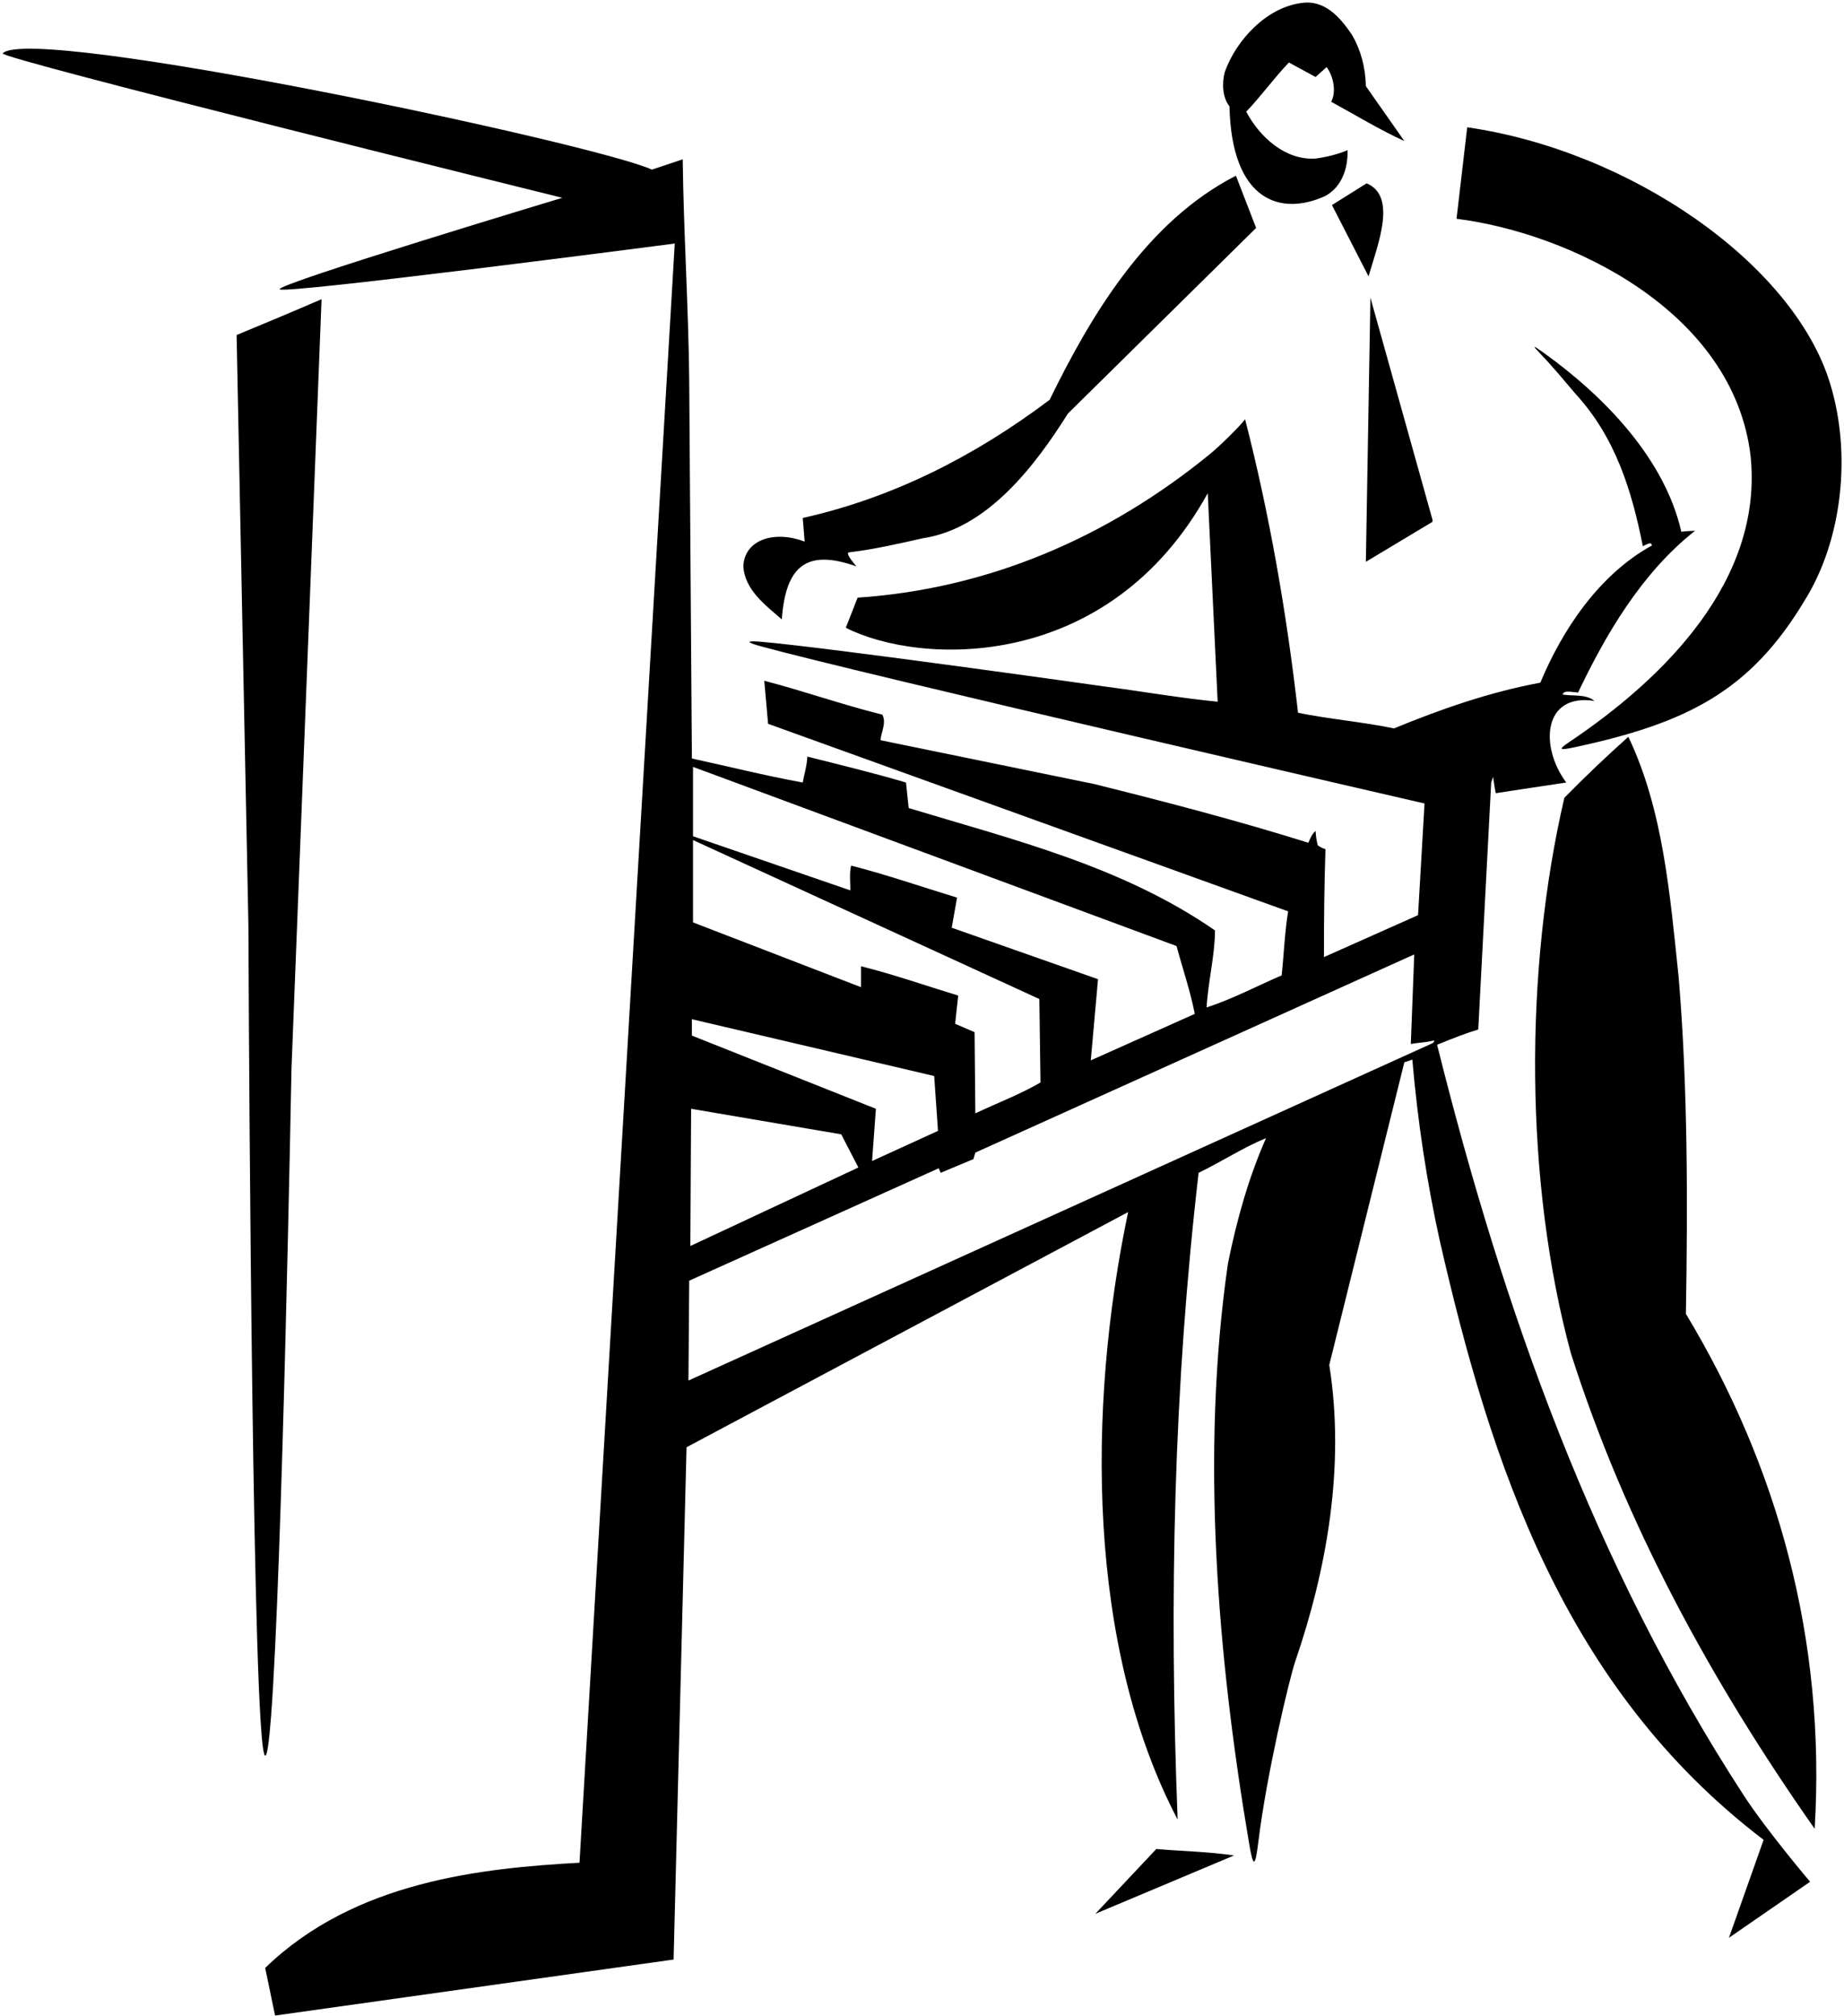 <?xml version="1.0" encoding="UTF-8"?>
<svg xmlns="http://www.w3.org/2000/svg" xmlns:xlink="http://www.w3.org/1999/xlink" width="484pt" height="529pt" viewBox="0 0 484 529" version="1.1">
<g id="surface1">
<path style=" stroke:none;fill-rule:nonzero;fill:rgb(0%,0%,0%);fill-opacity:1;" d="M 322.699 27.898 C 320.801 25.5 320.699 21.699 321.5 18.801 C 324.5 10.5 332.398 2 341.5 0.801 C 347.699 -0.199 351.801 4.602 354.898 9.199 C 357.199 13.199 358.398 17.699 358.5 22.602 L 368.602 37 C 362.398 34.199 355.801 30.199 349.398 26.699 C 350.801 24.102 350 20 348.199 17.602 L 345.301 20.199 L 338.301 16.398 C 334.301 20.602 331.102 25.102 327.102 29.301 C 330.602 35.898 337.301 42.102 345.301 41.602 C 348.199 41.199 351.102 40.5 353.699 39.398 C 353.801 43.898 352.398 48.898 347.898 51.398 C 336.355 56.711 323.277 53.031 322.699 27.898 Z M 457.664 471 C 463.637 480.188 475.102 493.699 475.102 493.699 L 453.801 508.398 L 462.898 482.699 C 410.5 442.801 391.301 384.102 377.898 325.5 C 374.5 310.102 372.102 294.301 370.699 278 L 368.602 278.699 L 348.898 358.102 C 353.105 384.598 348.262 411.734 339.953 435.926 C 338.461 440.277 332.434 465.531 330.27 483.305 C 329.445 490.066 328.938 489.996 327.871 483.719 C 319.578 434.883 315.062 381.512 322.301 331.5 C 324.602 320.102 327.699 309 332.301 298.602 C 326.398 301 320.602 304.801 314.602 307.699 C 308.102 363.898 306.801 418.801 309.102 477.398 C 285.301 432 285.301 369.398 296.102 318 L 180.199 379.699 C 180.199 379.699 176.801 513.699 176.801 514.102 L 72.199 528.801 L 69.602 516.301 C 93.18 493.434 126.711 490.133 152.102 488.699 L 177.102 63.898 C 177.102 63.898 74.301 77.301 73.398 75.898 C 72.5 74.5 147.602 51.898 147.602 51.898 C 147.602 51.898 -0.539 15.273 0.699 14 C 8.25 6.25 156.199 37.645 171.102 44.5 L 179.199 41.801 C 179.398 60.398 180.699 80.199 180.898 99.699 L 181.602 199 C 191.301 201.102 200.801 203.5 210.699 205.301 C 211.102 203 211.801 200.898 211.898 198.5 C 220.301 200.602 229.301 202.801 237.801 205.301 L 238.5 212 C 266.301 220.398 294.602 227.301 318.898 244.102 C 318.898 250.602 317.102 257.398 316.699 264.301 C 323.301 262.199 329.898 258.699 336.398 255.898 C 337 250.301 337.199 244.602 338.102 239.102 L 201.602 189.898 L 200.602 178.602 C 211 181.301 221.102 184.898 231.602 187.5 C 232.699 189.699 231.301 192 231.102 194.199 L 287.199 205.699 C 306.102 210.398 325.199 215.398 343.398 221.102 C 343.938 219.938 344.301 218.898 345.301 218 C 345.375 219.312 345.5 220.25 345.867 221.754 C 346.125 221.938 346.625 222.375 347.898 222.801 C 347.602 232.102 347.5 240 347.5 251.102 L 372.199 240.102 L 373.898 210.801 C 373.898 210.801 225.605 176.672 199.652 169.551 C 195.672 168.461 195.762 168.031 199.844 168.383 C 217.855 169.922 289.898 180.102 289.898 180.102 C 299.801 181.398 309.5 183.102 319.602 184.102 L 317 129.398 C 290.973 176.551 241.496 174.605 222 164.699 L 225.102 156.801 C 259.289 154.496 290.59 141.152 317.594 119.117 C 320.152 117.031 325.574 111.684 326.801 110 C 333.199 134.898 337.699 160.699 340.699 187 C 349 188.699 357.699 189.398 365.898 191.102 C 378.301 186 390.898 181.602 404.301 179.102 C 410 165.398 419.602 150.801 433.602 143.102 C 433.336 142.586 433.52 142.629 433.336 142.586 C 432.773 142.445 431.926 142.949 431.199 143.301 C 428.301 128.699 424 114.699 413.5 103.301 C 410.617 99.898 407.734 96.391 404.609 93.137 C 402.008 90.426 402.172 90.395 405.293 92.641 C 421.41 104.23 436.965 120.508 441.301 139.5 C 442.5 139.336 444.914 139.25 444.914 139.25 C 430.816 150.352 421.398 166.602 414.199 181.699 C 412.875 181.562 412.02 181.406 411.129 181.473 C 410.711 181.504 410.355 181.691 410.102 182.199 C 412.602 182.699 416.301 182 418.5 183.898 C 405.086 181.781 404 195.75 411.102 205.301 C 404.898 206.199 398.699 207.199 392.602 208.102 C 392.301 206.699 392.102 205.301 391.898 203.801 L 391.398 205.301 L 388 270.102 C 384.5 271.164 382 272.164 377.199 274.102 C 394.57 343.68 418.363 410.555 457.664 471 Z M 181.898 219.398 L 223.199 233.602 C 223.199 231.398 222.898 229.102 223.398 227.102 C 232.801 229.5 242 232.699 251.199 235.5 L 249.801 243.398 L 288.199 256.898 L 286.301 278.199 L 313.602 266 C 312.398 259.898 310.398 254.102 308.801 248.199 L 181.898 201.199 Z M 181.898 242 L 226 259 L 226 253.5 C 234.699 255.699 243 258.602 251.5 261.199 L 250.699 268.602 L 255.801 270.801 L 256 292.102 C 261.699 289.398 267.801 287.102 273.102 284 L 272.801 262.102 L 181.898 220.398 Z M 181.602 271.699 L 229.898 290.898 L 228.898 304.602 L 246.199 296.699 L 245.199 282.301 L 181.602 267.398 Z M 181.199 326.898 L 225.301 306.301 L 220.801 297.602 L 181.398 290.898 Z M 376.164 273.016 C 374.184 273.508 372.664 273.5 370.301 273.898 L 371.199 250.398 L 256 302.398 L 255.5 304.102 L 246.898 307.699 L 246.398 306.5 L 180.898 336 L 180.699 362.199 L 376.148 273.629 C 376.148 273.629 376.824 272.852 376.164 273.016 Z M 459.5 119.801 C 462.742 152.219 436.895 177.906 411.859 194.703 C 408.863 196.715 409.238 196.922 413.434 196.02 C 442.816 189.695 459.379 181.367 473.699 157.5 C 483.52 141.746 486.094 119.098 480.285 100.398 C 470.516 68.969 427.754 39.527 385.102 33.398 L 382.301 57.398 C 411.746 61.078 455.109 81.508 459.5 119.801 Z M 205.199 162.5 C 206.234 148.289 211.836 144 224.801 148.602 C 224.801 148.602 221.66 145.07 222.824 144.926 C 229.523 144.098 235.91 142.648 242.301 141.199 C 259.102 138.699 271.699 122.199 280.301 108.5 L 329.699 59.801 L 324.398 46.102 C 300.898 58.102 286.199 83 275.5 104.898 C 255.699 119.801 234.301 130.602 210.699 135.898 L 211.199 142.102 C 203.242 139.059 195.371 141.578 195.102 148.602 C 195.5 154.699 200.699 158.602 205.199 162.5 Z M 358.699 48.102 L 349.602 53.801 L 359.199 72.5 C 361.645 64.121 366.758 51.457 358.699 48.102 Z M 376 136.398 L 359.699 78.102 L 358.5 147.398 L 376 136.898 Z M 71.148 450.262 C 74.094 411.992 76.5 280.602 76.5 280.602 L 84.398 78.5 C 77 81.699 69.602 84.801 62.102 87.898 L 65.199 242.699 C 65.199 242.699 65.812 409.453 68.379 451.207 C 69.168 464.086 70.109 463.719 71.148 450.262 Z M 440.602 256.398 C 438.301 234.398 436.5 212.398 427.398 193.301 C 421.699 198.398 416.102 203.699 410.602 209.301 C 400 254.801 400.199 310.301 412.301 355 C 426.5 399.602 449 440.902 476.301 479.801 C 479.301 430.098 466.5 384.5 442.5 344.699 C 443 315.699 443 284.801 440.602 256.398 Z M 287.5 502.102 L 323.898 486.801 C 317.301 485.801 310.398 485.699 303.5 485.102 L 287.5 502.102 "/>
</g>
</svg>
